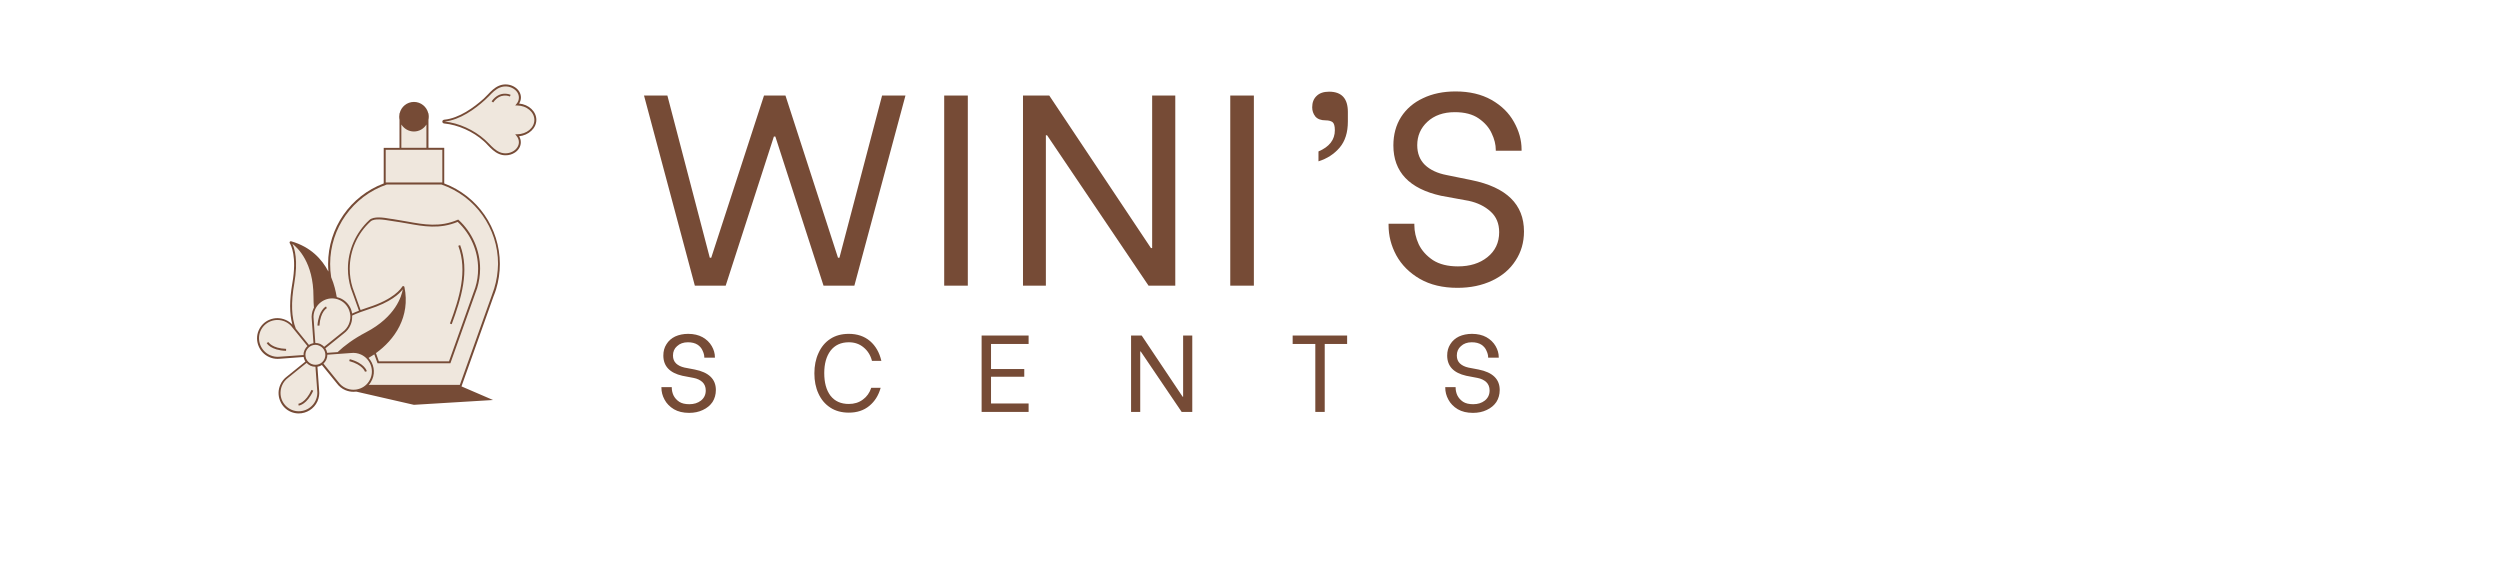 <svg xmlns="http://www.w3.org/2000/svg" xmlns:xlink="http://www.w3.org/1999/xlink" width="171" zoomAndPan="magnify" viewBox="0 0 129.12 37.92" height="40" preserveAspectRatio="xMidYMid meet" version="1.0"><defs><g/><clipPath id="ff6812e5bc"><path d="M 0 5.359 L 18.625 5.359 L 18.625 26.961 L 0 26.961 Z M 0 5.359 " clip-rule="nonzero"/></clipPath><clipPath id="35ea3a6a1d"><path d="M 25 18 L 88 18 L 88 29.887 L 25 29.887 Z M 25 18 " clip-rule="nonzero"/></clipPath><clipPath id="fdd048e596"><rect x="0" width="63" y="0" height="12"/></clipPath></defs><g clip-path="url(#ff6812e5bc)"><path fill="#efe7dd" d="M 17.051 8.77 C 17.152 8.898 17.215 9.055 17.215 9.223 C 17.219 9.793 16.496 10.184 15.891 9.926 C 15.484 9.754 15.223 9.383 14.918 9.109 C 14.277 8.531 13.301 8.031 12.312 7.945 C 12.277 7.938 12.246 7.914 12.246 7.883 C 12.246 7.855 12.273 7.828 12.312 7.824 C 13.301 7.727 14.277 7.016 14.918 6.438 C 15.223 6.16 15.484 5.789 15.891 5.621 C 16.496 5.363 17.215 5.75 17.215 6.324 C 17.215 6.492 17.156 6.648 17.051 6.773 C 17.695 6.785 18.223 7.227 18.223 7.773 C 18.223 8.32 17.695 8.762 17.051 8.77 Z M 12.129 11.895 L 12.242 11.895 L 12.242 9.648 L 11.219 9.648 L 11.219 7.402 L 9.473 7.402 L 9.473 9.648 L 8.449 9.648 L 8.449 11.895 L 8.562 11.895 C 6.398 12.637 4.836 14.691 4.836 17.113 C 4.836 17.406 4.863 17.695 4.902 17.977 C 4.48 16.988 3.691 16.09 2.363 15.703 C 2.359 15.703 2.355 15.703 2.355 15.703 C 2.352 15.703 2.352 15.707 2.352 15.715 C 2.352 15.719 2.352 15.723 2.352 15.727 C 2.449 15.883 2.832 16.625 2.527 18.355 C 2.352 19.375 2.285 20.469 2.637 21.344 L 2.527 21.211 C 2.402 21.031 2.223 20.887 2.004 20.793 C 1.355 20.512 0.605 20.809 0.336 21.453 C 0.078 22.074 0.367 22.801 0.984 23.082 C 1.207 23.184 1.445 23.215 1.672 23.188 L 3.258 23.074 C 3.27 23.211 3.32 23.336 3.402 23.445 L 2.168 24.445 C 1.988 24.574 1.844 24.754 1.75 24.973 C 1.469 25.617 1.766 26.371 2.41 26.637 C 3.031 26.898 3.758 26.609 4.039 25.988 C 4.141 25.77 4.172 25.531 4.145 25.305 L 4.031 23.719 C 4.168 23.703 4.293 23.652 4.402 23.57 L 5.402 24.809 C 5.531 24.988 5.711 25.133 5.926 25.227 C 6.391 25.426 6.91 25.328 7.266 25.023 L 13.379 25.023 L 15.457 19.184 C 15.52 19.035 15.574 18.883 15.621 18.727 C 15.777 18.215 15.863 17.676 15.863 17.113 C 15.855 14.695 14.297 12.637 12.129 11.895 Z M 12.129 11.895 " fill-opacity="1" fill-rule="nonzero"/><path fill="#764b36" d="M 12.312 11.895 L 12.312 9.586 L 11.289 9.586 L 11.289 7.77 C 11.301 7.703 11.309 7.637 11.309 7.566 C 11.309 7.5 11.301 7.434 11.289 7.367 L 11.289 7.344 L 11.277 7.344 C 11.176 6.922 10.797 6.609 10.348 6.609 C 9.898 6.609 9.52 6.922 9.422 7.344 L 9.41 7.344 L 9.41 7.367 C 9.398 7.434 9.391 7.5 9.391 7.566 C 9.391 7.637 9.398 7.703 9.41 7.77 L 9.41 9.59 L 8.387 9.59 L 8.387 11.895 C 6.223 12.711 4.781 14.785 4.781 17.113 C 4.781 17.277 4.789 17.445 4.801 17.609 C 4.383 16.812 3.656 16.008 2.383 15.645 C 2.355 15.637 2.32 15.648 2.297 15.676 C 2.277 15.699 2.277 15.734 2.293 15.766 C 2.375 15.891 2.766 16.625 2.465 18.352 C 2.27 19.457 2.27 20.344 2.465 21.047 C 2.34 20.918 2.191 20.812 2.027 20.742 C 1.691 20.598 1.332 20.59 0.992 20.727 C 0.664 20.859 0.41 21.113 0.273 21.441 C 0 22.09 0.309 22.855 0.949 23.148 C 1.125 23.23 1.316 23.27 1.504 23.27 C 1.562 23.27 1.613 23.266 1.668 23.262 L 3.195 23.148 C 3.203 23.203 3.215 23.254 3.238 23.305 C 3.258 23.355 3.277 23.402 3.309 23.445 L 2.121 24.406 C 1.926 24.547 1.773 24.738 1.68 24.957 C 1.535 25.289 1.531 25.652 1.668 25.988 C 1.801 26.32 2.051 26.574 2.379 26.711 C 2.543 26.777 2.707 26.809 2.875 26.809 C 3.379 26.809 3.867 26.516 4.09 26.027 C 4.191 25.801 4.23 25.551 4.199 25.312 L 4.09 23.781 C 4.191 23.766 4.293 23.727 4.379 23.668 L 5.344 24.855 C 5.484 25.047 5.672 25.203 5.895 25.297 C 6.062 25.367 6.246 25.406 6.426 25.406 C 6.492 25.406 6.551 25.402 6.613 25.395 L 10.344 26.25 L 15.477 25.938 L 13.43 25.055 L 15.508 19.219 C 15.57 19.066 15.629 18.91 15.676 18.754 C 15.836 18.227 15.918 17.676 15.918 17.121 C 15.918 14.785 14.473 12.711 12.312 11.895 Z M 9.531 8.074 C 9.707 8.344 10.004 8.527 10.344 8.527 C 10.688 8.527 10.988 8.348 11.156 8.074 L 11.156 9.586 L 9.531 9.586 Z M 9.41 9.715 L 12.188 9.715 L 12.188 11.832 L 8.516 11.832 L 8.516 9.715 Z M 5.492 19.441 C 5.785 19.562 6.012 19.793 6.137 20.094 C 6.18 20.199 6.203 20.309 6.219 20.422 L 6.219 20.43 C 6.219 20.445 6.223 20.469 6.223 20.488 C 6.223 20.5 6.223 20.512 6.223 20.523 C 6.223 20.566 6.223 20.609 6.219 20.652 C 6.219 20.656 6.219 20.66 6.219 20.66 C 6.219 20.676 6.215 20.699 6.207 20.715 C 6.203 20.73 6.203 20.75 6.199 20.766 C 6.195 20.785 6.195 20.797 6.191 20.812 C 6.184 20.844 6.176 20.871 6.168 20.902 C 6.16 20.91 6.16 20.926 6.156 20.934 C 6.145 20.965 6.137 20.996 6.121 21.031 C 6.035 21.23 5.895 21.402 5.719 21.531 L 4.527 22.488 C 4.457 22.414 4.371 22.348 4.27 22.301 C 4.168 22.258 4.059 22.238 3.953 22.238 L 3.844 20.707 C 3.812 20.484 3.852 20.258 3.945 20.055 C 4.215 19.469 4.902 19.191 5.492 19.441 Z M 9.73 18.609 C 9.723 18.578 9.703 18.555 9.668 18.551 C 9.637 18.543 9.602 18.559 9.586 18.586 C 9.508 18.719 9.039 19.406 7.375 19.934 C 7.203 19.988 7.039 20.047 6.887 20.102 L 6.492 18.992 C 6.445 18.879 6.402 18.762 6.367 18.648 C 6.246 18.254 6.184 17.84 6.184 17.426 C 6.184 16.262 6.672 15.145 7.535 14.359 C 7.773 14.141 8.406 14.246 8.785 14.309 C 8.855 14.324 8.926 14.336 8.984 14.34 C 9.301 14.383 9.602 14.438 9.898 14.488 C 10.988 14.684 12.02 14.871 13.184 14.387 C 14.027 15.172 14.508 16.277 14.508 17.426 C 14.508 17.84 14.449 18.254 14.324 18.648 C 14.289 18.762 14.246 18.879 14.199 18.996 L 12.621 23.43 L 8.074 23.43 L 7.887 22.906 L 7.859 22.914 C 9.102 22.031 10.129 20.535 9.73 18.609 Z M 7.41 20.055 C 8.852 19.598 9.426 19.031 9.625 18.758 C 9.551 19.188 9.172 20.539 7.23 21.551 C 6.434 21.969 5.84 22.414 5.398 22.832 L 4.719 22.879 C 4.703 22.773 4.664 22.672 4.605 22.586 L 5.797 21.625 C 5.988 21.484 6.141 21.297 6.234 21.074 C 6.25 21.039 6.266 21 6.277 20.961 C 6.281 20.953 6.285 20.945 6.285 20.934 C 6.293 20.898 6.301 20.867 6.312 20.836 C 6.316 20.816 6.32 20.805 6.32 20.789 C 6.324 20.766 6.328 20.75 6.328 20.727 C 6.332 20.699 6.336 20.668 6.336 20.645 C 6.336 20.629 6.34 20.613 6.34 20.602 C 6.34 20.57 6.34 20.539 6.34 20.512 C 6.344 20.492 6.344 20.477 6.344 20.461 C 6.664 20.312 7.016 20.184 7.41 20.055 Z M 2.59 18.371 C 2.848 16.883 2.609 16.113 2.465 15.809 C 2.816 16.07 3.832 17.031 3.832 19.219 C 3.832 19.473 3.844 19.719 3.863 19.953 C 3.855 19.969 3.844 19.984 3.832 20.008 C 3.73 20.234 3.691 20.484 3.723 20.723 L 3.832 22.25 C 3.781 22.258 3.73 22.273 3.68 22.293 C 3.629 22.312 3.582 22.336 3.539 22.367 L 2.688 21.312 C 2.402 20.582 2.367 19.625 2.59 18.371 Z M 3.254 22.699 C 3.207 22.805 3.184 22.91 3.191 23.02 L 1.66 23.129 C 1.438 23.156 1.211 23.121 1.008 23.027 C 0.422 22.762 0.145 22.066 0.391 21.477 C 0.516 21.184 0.746 20.957 1.043 20.836 C 1.348 20.715 1.676 20.719 1.98 20.848 C 2.18 20.934 2.352 21.074 2.477 21.25 L 3.441 22.438 C 3.363 22.512 3.301 22.602 3.254 22.699 Z M 3.973 25.965 C 3.711 26.547 3.016 26.824 2.426 26.578 C 2.133 26.453 1.906 26.227 1.781 25.926 C 1.664 25.625 1.668 25.297 1.797 24.992 C 1.879 24.793 2.02 24.621 2.195 24.492 L 3.387 23.531 C 3.457 23.605 3.547 23.672 3.645 23.719 C 3.742 23.762 3.852 23.781 3.953 23.781 C 3.957 23.781 3.957 23.781 3.961 23.781 L 4.074 25.312 C 4.105 25.535 4.066 25.762 3.973 25.965 Z M 3.703 23.602 C 3.543 23.535 3.422 23.406 3.355 23.25 C 3.293 23.086 3.297 22.91 3.363 22.754 C 3.434 22.598 3.562 22.473 3.719 22.406 C 3.797 22.379 3.875 22.359 3.957 22.359 C 4.043 22.359 4.133 22.379 4.215 22.418 C 4.543 22.559 4.691 22.941 4.551 23.266 C 4.414 23.594 4.031 23.742 3.703 23.602 Z M 6.879 25.184 C 6.574 25.305 6.246 25.301 5.945 25.172 C 5.742 25.086 5.574 24.945 5.445 24.77 L 4.48 23.578 C 4.559 23.504 4.621 23.418 4.668 23.316 C 4.711 23.215 4.734 23.109 4.734 23 L 6.266 22.891 C 6.484 22.863 6.711 22.898 6.918 22.992 C 7.5 23.258 7.777 23.953 7.531 24.539 C 7.406 24.836 7.176 25.066 6.879 25.184 Z M 15.551 18.707 C 15.504 18.859 15.449 19.008 15.391 19.164 L 13.324 24.957 L 7.414 24.957 C 7.516 24.852 7.59 24.727 7.648 24.59 C 7.852 24.113 7.734 23.578 7.406 23.207 C 7.531 23.133 7.656 23.055 7.777 22.977 L 7.988 23.555 L 12.711 23.555 L 14.32 19.039 C 14.367 18.918 14.41 18.801 14.449 18.68 C 14.57 18.277 14.637 17.848 14.637 17.422 C 14.637 16.227 14.129 15.074 13.246 14.262 L 13.215 14.238 L 13.176 14.254 C 12.035 14.746 11.012 14.562 9.926 14.367 C 9.633 14.312 9.324 14.258 9.012 14.211 C 8.957 14.203 8.887 14.195 8.812 14.184 C 8.387 14.109 7.742 14.004 7.457 14.266 C 6.574 15.078 6.066 16.23 6.066 17.426 C 6.066 17.855 6.133 18.281 6.254 18.684 C 6.293 18.805 6.336 18.926 6.383 19.039 L 6.781 20.148 C 6.625 20.207 6.48 20.266 6.34 20.332 C 6.324 20.234 6.297 20.141 6.266 20.051 C 6.133 19.723 5.879 19.465 5.551 19.328 C 5.484 19.301 5.414 19.281 5.348 19.266 L 5.332 19.215 C 5.277 18.895 5.18 18.449 4.98 17.977 C 4.934 17.691 4.914 17.406 4.914 17.117 C 4.914 14.793 6.387 12.723 8.586 11.965 L 12.129 11.965 C 14.324 12.719 15.801 14.789 15.801 17.117 C 15.789 17.652 15.711 18.191 15.551 18.707 Z M 18.285 7.773 C 18.285 7.23 17.797 6.773 17.168 6.715 C 17.242 6.598 17.285 6.461 17.285 6.324 C 17.285 6.062 17.145 5.82 16.898 5.656 C 16.594 5.453 16.195 5.418 15.863 5.559 C 15.566 5.684 15.344 5.914 15.133 6.137 C 15.051 6.227 14.965 6.309 14.879 6.391 C 14.242 6.961 13.285 7.668 12.312 7.762 C 12.242 7.77 12.188 7.82 12.188 7.883 C 12.188 7.949 12.238 8.004 12.312 8.008 C 13.199 8.09 14.184 8.527 14.879 9.156 C 14.969 9.23 15.051 9.32 15.133 9.41 C 15.348 9.633 15.566 9.859 15.863 9.984 C 16 10.043 16.145 10.07 16.289 10.07 C 16.504 10.07 16.715 10.012 16.895 9.891 C 17.137 9.73 17.277 9.488 17.277 9.227 C 17.277 9.09 17.242 8.953 17.164 8.836 C 17.789 8.77 18.285 8.312 18.285 7.773 Z M 17.043 8.707 L 16.914 8.707 L 16.996 8.809 C 17.102 8.934 17.152 9.074 17.152 9.219 C 17.152 9.438 17.031 9.641 16.824 9.781 C 16.555 9.961 16.203 9.992 15.91 9.867 C 15.637 9.75 15.426 9.535 15.219 9.32 C 15.133 9.23 15.043 9.141 14.953 9.062 C 14.242 8.422 13.242 7.969 12.336 7.883 C 13.336 7.777 14.312 7.066 14.953 6.484 C 15.043 6.402 15.133 6.309 15.219 6.227 C 15.426 6.012 15.633 5.793 15.91 5.68 C 16.207 5.555 16.559 5.586 16.824 5.766 C 17.031 5.902 17.152 6.105 17.152 6.328 C 17.152 6.473 17.102 6.617 16.996 6.738 L 16.914 6.84 L 17.043 6.84 C 17.66 6.848 18.156 7.266 18.156 7.777 C 18.156 8.289 17.66 8.699 17.043 8.707 Z M 16.617 6.148 L 16.594 6.203 L 16.566 6.258 C 16.543 6.246 15.961 5.98 15.484 6.645 L 15.383 6.57 C 15.922 5.82 16.613 6.145 16.617 6.148 Z M 12.797 21.023 L 12.68 20.98 C 13.293 19.328 13.836 17.578 13.223 15.938 L 13.344 15.895 C 13.969 17.574 13.414 19.352 12.797 21.023 Z M 4.219 21.117 L 4.09 21.109 C 4.168 20.113 4.625 19.879 4.648 19.871 L 4.672 19.926 L 4.699 19.98 C 4.695 19.984 4.281 20.199 4.219 21.117 Z M 2.059 22.621 L 2.055 22.75 C 1.059 22.715 0.805 22.262 0.797 22.242 L 0.852 22.211 L 0.91 22.184 C 0.914 22.188 1.145 22.59 2.059 22.621 Z M 3.707 25.281 L 3.82 25.332 C 3.406 26.242 2.891 26.301 2.871 26.301 L 2.855 26.18 C 2.863 26.18 3.328 26.117 3.707 25.281 Z M 7.293 24.07 L 7.23 24.09 L 7.172 24.105 C 7.172 24.102 7.035 23.652 6.152 23.414 L 6.188 23.289 C 7.148 23.551 7.289 24.051 7.293 24.07 Z M 7.293 24.07 " fill-opacity="1" fill-rule="nonzero"/></g><g fill="#764b36" fill-opacity="1"><g transform="translate(25, 18.523)"><g><path d="M 0.266 -12.328 L 1.781 -12.328 L 4.531 -1.812 L 4.625 -1.812 L 8.047 -12.328 L 9.438 -12.328 L 12.844 -1.812 L 12.938 -1.812 L 15.703 -12.328 L 17.219 -12.328 L 13.906 0 L 11.906 0 L 8.781 -9.672 L 8.688 -9.672 L 5.562 0 L 3.562 0 Z M 0.266 -12.328 "/></g></g></g><g fill="#764b36" fill-opacity="1"><g transform="translate(43.356, 18.523)"><g><path d="M 1.375 -12.328 L 2.906 -12.328 L 2.906 0 L 1.375 0 Z M 1.375 -12.328 "/></g></g></g><g fill="#764b36" fill-opacity="1"><g transform="translate(48.512, 18.523)"><g><path d="M 1.328 -12.328 L 3.031 -12.328 L 9.625 -2.438 L 9.703 -2.438 L 9.703 -12.328 L 11.203 -12.328 L 11.203 0 L 9.469 0 L 2.891 -9.75 L 2.812 -9.75 L 2.812 0 L 1.328 0 Z M 1.328 -12.328 "/></g></g></g><g fill="#764b36" fill-opacity="1"><g transform="translate(61.905, 18.523)"><g><path d="M 1.375 -12.328 L 2.906 -12.328 L 2.906 0 L 1.375 0 Z M 1.375 -12.328 "/></g></g></g><g fill="#764b36" fill-opacity="1"><g transform="translate(67.062, 18.523)"><g><path d="M 1.938 -8.703 C 2.645 -9.004 3 -9.461 3 -10.078 C 3 -10.359 2.945 -10.535 2.844 -10.609 C 2.738 -10.68 2.594 -10.719 2.406 -10.719 C 2.102 -10.719 1.879 -10.801 1.734 -10.969 C 1.598 -11.145 1.531 -11.344 1.531 -11.562 C 1.531 -11.875 1.625 -12.117 1.812 -12.297 C 2 -12.484 2.27 -12.578 2.625 -12.578 C 3.438 -12.578 3.844 -12.141 3.844 -11.266 L 3.844 -10.641 C 3.844 -9.93 3.664 -9.367 3.312 -8.953 C 2.957 -8.535 2.5 -8.238 1.938 -8.062 Z M 1.938 -8.703 "/></g></g></g><g fill="#764b36" fill-opacity="1"><g transform="translate(72.623, 18.523)"><g><path d="M 5.391 0.141 C 4.441 0.141 3.629 -0.051 2.953 -0.438 C 2.273 -0.832 1.766 -1.344 1.422 -1.969 C 1.086 -2.594 0.922 -3.242 0.922 -3.922 L 0.922 -4.016 L 2.594 -4.016 L 2.594 -3.922 C 2.594 -3.516 2.688 -3.102 2.875 -2.688 C 3.07 -2.281 3.379 -1.938 3.797 -1.656 C 4.223 -1.383 4.766 -1.25 5.422 -1.25 C 6.191 -1.25 6.828 -1.445 7.328 -1.844 C 7.836 -2.25 8.094 -2.789 8.094 -3.469 C 8.094 -4.031 7.906 -4.477 7.531 -4.812 C 7.164 -5.145 6.695 -5.375 6.125 -5.5 L 4.328 -5.828 C 2.266 -6.285 1.234 -7.375 1.234 -9.094 C 1.234 -9.789 1.398 -10.406 1.734 -10.938 C 2.078 -11.469 2.551 -11.875 3.156 -12.156 C 3.758 -12.445 4.461 -12.594 5.266 -12.594 C 6.172 -12.594 6.945 -12.41 7.594 -12.047 C 8.238 -11.68 8.723 -11.207 9.047 -10.625 C 9.379 -10.039 9.547 -9.441 9.547 -8.828 L 9.547 -8.75 L 7.875 -8.75 L 7.875 -8.797 C 7.875 -9.148 7.785 -9.508 7.609 -9.875 C 7.441 -10.25 7.16 -10.57 6.766 -10.844 C 6.379 -11.113 5.863 -11.25 5.219 -11.25 C 4.477 -11.25 3.883 -11.039 3.438 -10.625 C 3 -10.219 2.781 -9.711 2.781 -9.109 C 2.781 -8.586 2.945 -8.16 3.281 -7.828 C 3.625 -7.504 4.094 -7.285 4.688 -7.172 L 6.297 -6.844 C 8.566 -6.383 9.703 -5.273 9.703 -3.516 C 9.703 -2.805 9.52 -2.176 9.156 -1.625 C 8.801 -1.07 8.297 -0.641 7.641 -0.328 C 6.984 -0.016 6.234 0.141 5.391 0.141 Z M 5.391 0.141 "/></g></g></g><g clip-path="url(#35ea3a6a1d)"><g transform="matrix(1, 0, 0, 1, 25, 18)"><g clip-path="url(#fdd048e596)"><g fill="#764b36" fill-opacity="1"><g transform="translate(1.019, 8.71)"><g><path d="M 2.172 0.062 C 1.785 0.062 1.457 -0.016 1.188 -0.172 C 0.914 -0.336 0.711 -0.547 0.578 -0.797 C 0.441 -1.047 0.375 -1.305 0.375 -1.578 L 0.375 -1.609 L 1.047 -1.609 L 1.047 -1.578 C 1.047 -1.41 1.082 -1.242 1.156 -1.078 C 1.238 -0.91 1.363 -0.77 1.531 -0.656 C 1.695 -0.551 1.914 -0.5 2.188 -0.5 C 2.488 -0.5 2.738 -0.578 2.938 -0.734 C 3.145 -0.898 3.25 -1.117 3.25 -1.391 C 3.25 -1.617 3.176 -1.801 3.031 -1.938 C 2.883 -2.07 2.695 -2.16 2.469 -2.203 L 1.734 -2.344 C 0.91 -2.531 0.5 -2.969 0.5 -3.656 C 0.5 -3.938 0.566 -4.18 0.703 -4.391 C 0.836 -4.609 1.023 -4.773 1.266 -4.891 C 1.516 -5.004 1.797 -5.062 2.109 -5.062 C 2.473 -5.062 2.785 -4.988 3.047 -4.844 C 3.305 -4.695 3.504 -4.504 3.641 -4.266 C 3.773 -4.035 3.844 -3.797 3.844 -3.547 L 3.844 -3.516 L 3.156 -3.516 L 3.156 -3.547 C 3.156 -3.68 3.117 -3.82 3.047 -3.969 C 2.984 -4.125 2.875 -4.254 2.719 -4.359 C 2.562 -4.461 2.352 -4.516 2.094 -4.516 C 1.801 -4.516 1.566 -4.43 1.391 -4.266 C 1.211 -4.109 1.125 -3.906 1.125 -3.656 C 1.125 -3.445 1.191 -3.273 1.328 -3.141 C 1.461 -3.016 1.645 -2.926 1.875 -2.875 L 2.531 -2.75 C 3.445 -2.57 3.906 -2.129 3.906 -1.422 C 3.906 -1.129 3.832 -0.867 3.688 -0.641 C 3.539 -0.422 3.332 -0.25 3.062 -0.125 C 2.801 0 2.504 0.062 2.172 0.062 Z M 2.172 0.062 "/></g></g></g><g fill="#764b36" fill-opacity="1"><g transform="translate(10.922, 8.71)"><g><path d="M 2.625 0.047 C 2.156 0.047 1.754 -0.062 1.422 -0.281 C 1.086 -0.5 0.832 -0.801 0.656 -1.188 C 0.477 -1.57 0.391 -2.008 0.391 -2.5 C 0.391 -2.988 0.477 -3.426 0.656 -3.812 C 0.832 -4.207 1.086 -4.516 1.422 -4.734 C 1.754 -4.953 2.156 -5.062 2.625 -5.062 C 3.176 -5.062 3.633 -4.906 4 -4.594 C 4.363 -4.281 4.609 -3.852 4.734 -3.312 L 4.125 -3.312 C 4.031 -3.676 3.848 -3.969 3.578 -4.188 C 3.316 -4.406 3 -4.516 2.625 -4.516 C 2.113 -4.516 1.719 -4.332 1.438 -3.969 C 1.164 -3.602 1.031 -3.117 1.031 -2.516 C 1.031 -1.898 1.164 -1.41 1.438 -1.047 C 1.719 -0.691 2.113 -0.516 2.625 -0.516 C 2.977 -0.516 3.281 -0.609 3.531 -0.797 C 3.789 -0.984 3.973 -1.238 4.078 -1.562 L 4.688 -1.562 C 4.551 -1.07 4.305 -0.68 3.953 -0.391 C 3.598 -0.098 3.156 0.047 2.625 0.047 Z M 2.625 0.047 "/></g></g></g><g fill="#764b36" fill-opacity="1"><g transform="translate(21.626, 8.71)"><g><path d="M 1.141 -4.406 L 1.141 -2.781 L 3.297 -2.781 L 3.297 -2.281 L 1.141 -2.281 L 1.141 -0.547 L 3.578 -0.547 L 3.578 0 L 0.531 0 L 0.531 -4.953 L 3.578 -4.953 L 3.578 -4.406 Z M 1.141 -4.406 "/></g></g></g><g fill="#764b36" fill-opacity="1"><g transform="translate(31.317, 8.71)"><g><path d="M 0.531 -4.953 L 1.219 -4.953 L 3.875 -0.984 L 3.906 -0.984 L 3.906 -4.953 L 4.5 -4.953 L 4.5 0 L 3.812 0 L 1.156 -3.922 L 1.125 -3.922 L 1.125 0 L 0.531 0 Z M 0.531 -4.953 "/></g></g></g><g fill="#764b36" fill-opacity="1"><g transform="translate(42.014, 8.71)"><g><path d="M 3.844 -4.406 L 2.391 -4.406 L 2.391 0 L 1.781 0 L 1.781 -4.406 L 0.312 -4.406 L 0.312 -4.953 L 3.844 -4.953 Z M 3.844 -4.406 "/></g></g></g><g fill="#764b36" fill-opacity="1"><g transform="translate(51.846, 8.71)"><g><path d="M 2.172 0.062 C 1.785 0.062 1.457 -0.016 1.188 -0.172 C 0.914 -0.336 0.711 -0.547 0.578 -0.797 C 0.441 -1.047 0.375 -1.305 0.375 -1.578 L 0.375 -1.609 L 1.047 -1.609 L 1.047 -1.578 C 1.047 -1.41 1.082 -1.242 1.156 -1.078 C 1.238 -0.91 1.363 -0.77 1.531 -0.656 C 1.695 -0.551 1.914 -0.5 2.188 -0.5 C 2.488 -0.5 2.738 -0.578 2.938 -0.734 C 3.145 -0.898 3.25 -1.117 3.25 -1.391 C 3.25 -1.617 3.176 -1.801 3.031 -1.938 C 2.883 -2.07 2.695 -2.16 2.469 -2.203 L 1.734 -2.344 C 0.91 -2.531 0.5 -2.969 0.5 -3.656 C 0.5 -3.938 0.566 -4.18 0.703 -4.391 C 0.836 -4.609 1.023 -4.773 1.266 -4.891 C 1.516 -5.004 1.797 -5.062 2.109 -5.062 C 2.473 -5.062 2.785 -4.988 3.047 -4.844 C 3.305 -4.695 3.504 -4.504 3.641 -4.266 C 3.773 -4.035 3.844 -3.797 3.844 -3.547 L 3.844 -3.516 L 3.156 -3.516 L 3.156 -3.547 C 3.156 -3.68 3.117 -3.82 3.047 -3.969 C 2.984 -4.125 2.875 -4.254 2.719 -4.359 C 2.562 -4.461 2.352 -4.516 2.094 -4.516 C 1.801 -4.516 1.566 -4.43 1.391 -4.266 C 1.211 -4.109 1.125 -3.906 1.125 -3.656 C 1.125 -3.445 1.191 -3.273 1.328 -3.141 C 1.461 -3.016 1.645 -2.926 1.875 -2.875 L 2.531 -2.75 C 3.445 -2.57 3.906 -2.129 3.906 -1.422 C 3.906 -1.129 3.832 -0.867 3.688 -0.641 C 3.539 -0.422 3.332 -0.25 3.062 -0.125 C 2.801 0 2.504 0.062 2.172 0.062 Z M 2.172 0.062 "/></g></g></g></g></g></g></svg>